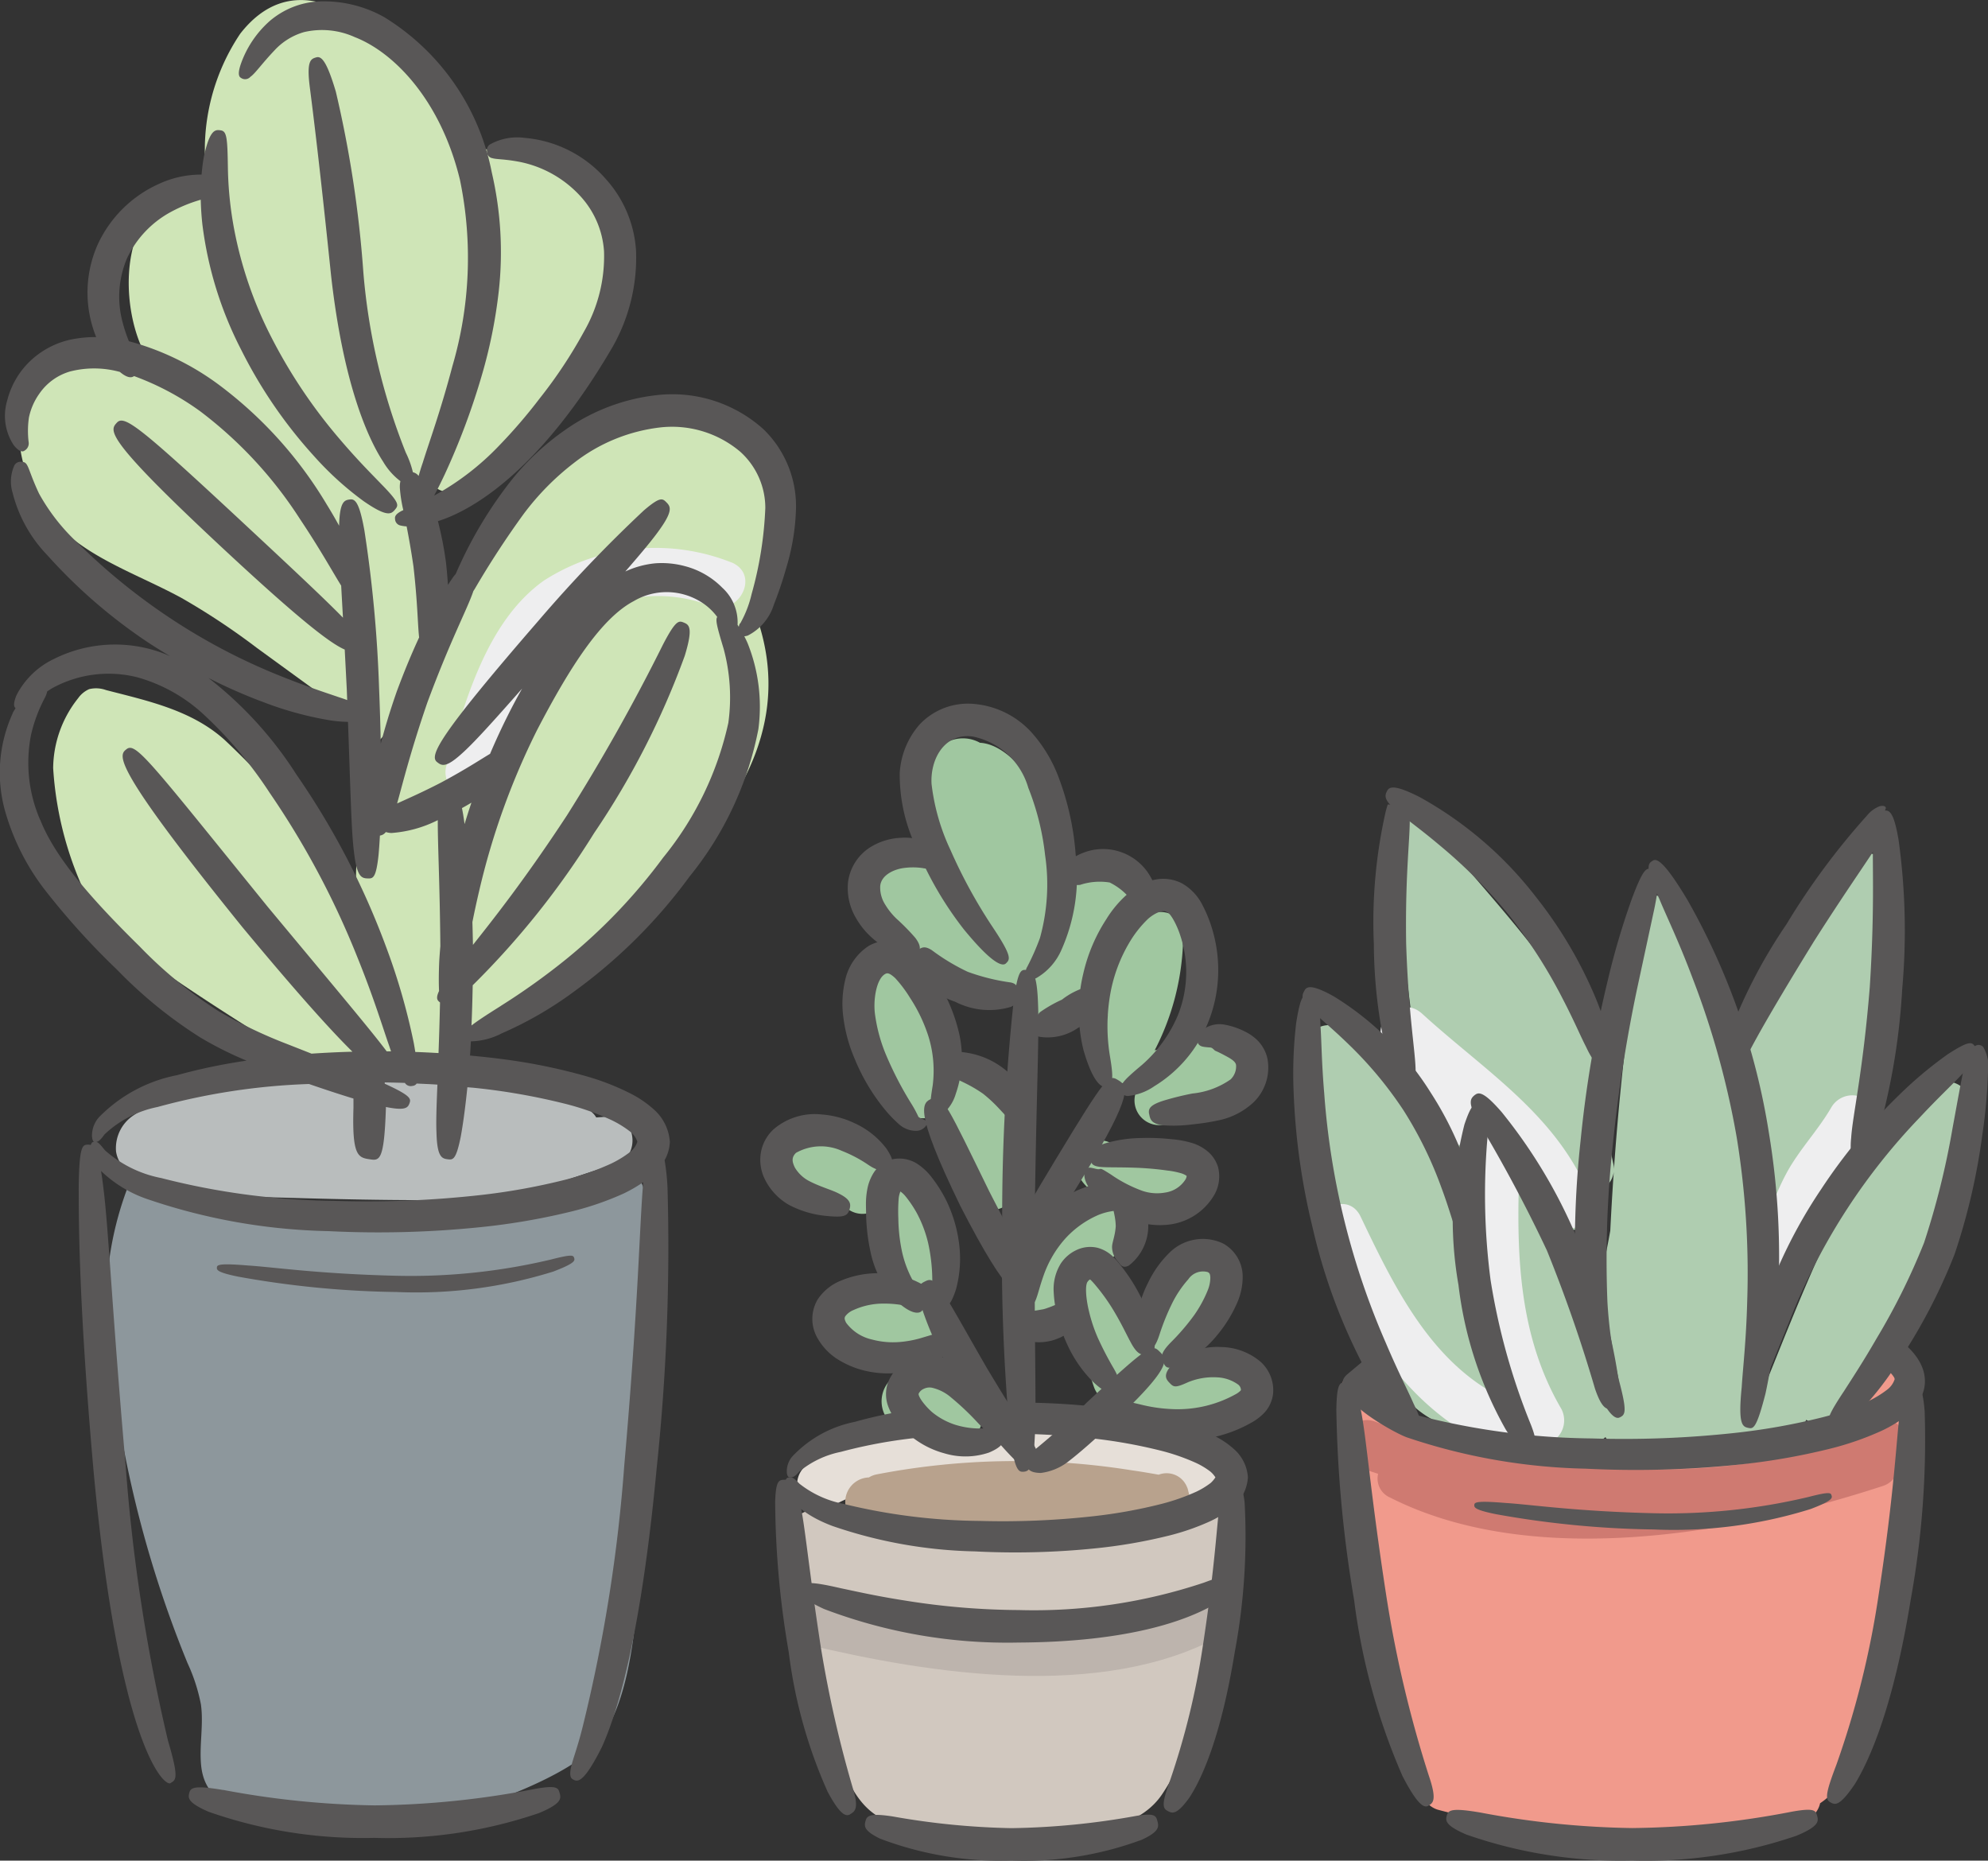 <svg xmlns="http://www.w3.org/2000/svg" xmlns:xlink="http://www.w3.org/1999/xlink" width="83.989" height="78.598" viewBox="0 0 83.989 78.598">
  <rect x="0" y="0" width="83.989" height="78.598" fill="#333333" stroke="none"/>
  <defs>
    <clipPath id="clip-path">
      <rect id="Rectangle_531" data-name="Rectangle 531" width="83.989" height="78.598" fill="none"/>
    </clipPath>
    <clipPath id="clip-path-3">
      <rect id="Rectangle_527" data-name="Rectangle 527" width="4.938" height="7.67" fill="none"/>
    </clipPath>
    <clipPath id="clip-path-4">
      <rect id="Rectangle_528" data-name="Rectangle 528" width="11.69" height="18.813" fill="none"/>
    </clipPath>
    <clipPath id="clip-path-5">
      <rect id="Rectangle_529" data-name="Rectangle 529" width="12.687" height="10.525" fill="none"/>
    </clipPath>
  </defs>
  <g id="Group_1669" data-name="Group 1669" transform="translate(0)">
    <g id="Group_1267" data-name="Group 1267" transform="translate(0)" clip-path="url(#clip-path)">
      <g id="Group_1266" data-name="Group 1266" transform="translate(0 0)">
        <g id="Group_1265" data-name="Group 1265" clip-path="url(#clip-path)">
          <path id="Path_4259" data-name="Path 4259" d="M4.209,43.749c.472-2.4,2.428-4.834,3.573-6.955a.945.945,0,0,1,.573-.494c.005-.08.012-.159.017-.238.093-1.312,2.149-1.322,2.055,0-.381,5.355-.9,10.639-3.281,15.528a1.037,1.037,0,0,1-1.878-.245c-.395-2.283-1.519-5.259-1.059-7.6" transform="translate(69.346 0.959)" fill="#afcdb0"/>
          <path id="Path_4260" data-name="Path 4260" d="M.7,43.394a1.039,1.039,0,0,1,1.754-.726c1.159,1.288,2.262,2.618,3.341,3.967L4.328,34.72a1.036,1.036,0,0,1,1.754-.726c2.7,3.334,6.247,6.725,7.556,10.9a.891.891,0,0,1-.325,1.037c.123.753.261,1.5.425,2.256a.977.977,0,0,1-.69,1.214c.006.21,0,.418.009.628a1.028,1.028,0,0,1-1.853.588c.271.606.549,1.21.8,1.828.262.65.617,1.4.954,2.179.194-1.252.476-2.5.663-3.558.149-3.008.4-6,.779-8.992a1.055,1.055,0,0,1,.1-.305c.079-.658.155-1.315.242-1.973a1.118,1.118,0,0,1,.231-.533c-.142-.374-.271-.75-.42-1.122-.492-1.227,1.494-1.76,1.981-.547a47.6,47.6,0,0,1,3.382,20.6c1.75-4.289,3.471-9.011,6.32-12.665l.016-.034.005,0c.053-.069.1-.144.155-.212a.807.807,0,0,1,.769-.325,1.075,1.075,0,0,1,1.68,1.065,29.819,29.819,0,0,1-5.851,12.809.8.8,0,0,1-1.11.222,1.243,1.243,0,0,1-.079.142l-.28.4a1.164,1.164,0,0,1-1.823,0,.868.868,0,0,1-.6.491c-2.155.382-4.526,1.5-5.7-.3-1.056.893-3.359.158-4.766-.021-3.54-.45-4.139-1.89-5.552-5.156A25.4,25.4,0,0,1,.7,43.394" transform="translate(54.41 0.922)" fill="#afcdb0"/>
          <path id="Path_4261" data-name="Path 4261" d="M3.428,58.825A2.742,2.742,0,0,1,3.2,57.011a1.035,1.035,0,0,1,1.981,0c.061.329.12.658.181.986C6.549,59.274,13.794,59.684,15,59.71a36.784,36.784,0,0,0,10.071-1.292c.058-.427.117-.854.167-1.282.155-1.3,2.211-1.313,2.055,0-.384,3.233-.837,6.457-1.407,9.663-.392,2.2-.406,5.859-2.088,7.557a3.334,3.334,0,0,1-.363.283l-.01.043a.979.979,0,0,1-1.346.642,19.358,19.358,0,0,1-5.018.47,28.831,28.831,0,0,1-9.773-.882.986.986,0,0,1-.7-1.021c-1.154-1.489-1.082-3.653-1.422-5.52Q4.3,63.6,3.428,58.825" transform="translate(53.46 1.536)" fill="#f19a8c"/>
          <path id="Path_4262" data-name="Path 4262" d="M56.543,17.1a2.631,2.631,0,0,1,.7-1.284A2.8,2.8,0,0,1,59.429,15c.471.022,2.426.388,2.6.9a4.259,4.259,0,0,1-.209-.925c-1.127-2.1-1.129-6.37,1.855-7.047a2.147,2.147,0,0,1,.805-.025,8.812,8.812,0,0,1,1.355-6.479c2.04-2.619,4.706-1.207,6.643.922A9.187,9.187,0,0,1,75.6,6.213c2.665.343,5.765,1.466,6.069,4.6.157,1.621-.777,3.184-2.037,4.585a25.807,25.807,0,0,1-4.247,5.12,1.009,1.009,0,0,1-1.242.114,1.95,1.95,0,0,1-1.18.322,50.015,50.015,0,0,1,.786,5.214,10.76,10.76,0,0,1-1.663,4.6c-.2.356-.49.745-.9.753.052-.655-.537-1.162-1.069-1.548L66.53,27.363a29.273,29.273,0,0,0-3.183-2.108c-2.066-1.124-4.53-1.856-5.831-3.816a6.083,6.083,0,0,1-.973-4.34" transform="translate(-55.686 0)" fill="#cfe5b7"/>
          <path id="Path_4263" data-name="Path 4263" d="M71.921,18.631c1.743-1.029,4.37-1.893,6.246-.777a3.237,3.237,0,0,1,.775.639.906.906,0,0,1,1.086.707,9.653,9.653,0,0,1-.374,6.29,1.035,1.035,0,0,1-.146.241c2.691,8.059-7.324,13.632-12.361,17.678a5.887,5.887,0,0,1-1.216.822,5.96,5.96,0,0,1-1.915.4,9.352,9.352,0,0,1-3.427,0,8.289,8.289,0,0,1-1.872-1.241c-1.5-.942-2.941-1.866-4.386-2.869-1.24-.862-2.312-1.394-3.038-2.848a14.565,14.565,0,0,1-1.554-5.7,4.8,4.8,0,0,1,1.056-2.954,1.119,1.119,0,0,1,.466-.382,1.236,1.236,0,0,1,.71.039c1.77.458,3.6.844,5,2.095a35.214,35.214,0,0,1,2.947,3.117l2.629,3.017c-.133-1.95.794-3.791,1.569-5.585,1.067-2.471,1.545-5.246,2.913-7.571a14.52,14.52,0,0,1,4.9-5.12" transform="translate(-47.493 0.474)" fill="#cfe5b7"/>
          <path id="Path_4264" data-name="Path 4264" d="M63.321,49.812q4.235-.022,8.464-.291A9.528,9.528,0,0,0,75.6,48.38c.758-.355,1.942-.41,2.054.709a66.949,66.949,0,0,1-.054,14.606c-.295,2.482-.273,6.851-2.088,8.793-1.06,1.133-4.047,2.305-5.672,2.725a17.833,17.833,0,0,1-6.33.252c-1.764-.2-4.375.045-4.583-2.231-.078-.852.114-1.715-.008-2.56a7.523,7.523,0,0,0-.564-1.736,47.416,47.416,0,0,1-3.426-14.676,13.919,13.919,0,0,1,.949-5.552c.093-.3,2.893.691,3.269.806a14.526,14.526,0,0,0,4.178.3" transform="translate(-50.432 1.317)" fill="#8d979c"/>
          <path id="Path_4265" data-name="Path 4265" d="M72.087,44.671l.584.087c1.272.186,2.279.087,3.28,1.1a1.077,1.077,0,0,1,.1.139l.536-.036c1.176-.08,1.365,1.709.273,2.018-2,.563-3.862,1.448-5.956,1.49-3.155.064-6.31-.031-9.465-.124a17.489,17.489,0,0,1-3.827-.4c-.817-.21-1.718-.673-1.848-1.506a1.666,1.666,0,0,1,.7-1.505,4.461,4.461,0,0,1,1.59-.684,31.859,31.859,0,0,1,9.671-1.087,40.2,40.2,0,0,1,4.365.505" transform="translate(-50.861 1.207)" fill="#b9bdbd"/>
          <path id="Path_4266" data-name="Path 4266" d="M31.51,35.559l.026.009a1.068,1.068,0,0,1,1.064.155c.464.363,1,.714,1.487,1.1-.144-.228-.288-.457-.42-.693-.73-1.3-2.134-4.187-.565-5.426a1.485,1.485,0,0,1,1.674-.158c1.507.083,2.914,2.553,3.106,3.733a4.419,4.419,0,0,1,.007,1.147A9.564,9.564,0,0,1,38,37.221c.223-.414.457-.824.717-1.221.535-.816,1.974-.444,1.944.455a.863.863,0,0,1,.418.577,1.963,1.963,0,0,1,.013.817,1.156,1.156,0,0,1,.515.112c.631-.511,1.817-.3,1.7.7-.005.037-.013.072-.018.109a1,1,0,0,1,.058.381,10.68,10.68,0,0,1-1.19,4.386,12.306,12.306,0,0,1,1.7-.278A.991.991,0,0,1,44.751,43l.876.176c.94.189.909,1.415.246,1.878a5.58,5.58,0,0,1-2.353.94c-.158.144-.318.286-.473.435a1.044,1.044,0,0,1-1.7-1.071c-.007-.007-.016-.011-.024-.018a1.063,1.063,0,0,1-.252-.459,1.03,1.03,0,0,1-1.3-1.231c.121-.528.268-1.049.406-1.572,0-.022-.015-.041-.018-.064-.006-.058-.006-.114-.012-.171a.96.96,0,0,1-.6-1.17l.008-.03c-.069.163-.15.318-.215.483a1.071,1.071,0,0,1-1.2.663,1.014,1.014,0,0,1-1.773-.756,1.37,1.37,0,0,1-.7-.037,2.041,2.041,0,0,1-.629-.363,1.058,1.058,0,0,1-.648.078c-1.759-.386-3-2.292-4.027-3.643-.549-.721.36-1.771,1.16-1.509" transform="translate(6.626 0.831)" fill="#a0c7a0"/>
          <path id="Path_4267" data-name="Path 4267" d="M41.873,39.819A4.6,4.6,0,0,1,42.407,41a1.035,1.035,0,0,1,.116.217q.558,1.848,1.117,3.7a.966.966,0,0,1,.012.1,1.819,1.819,0,0,1,.127-.316,1.036,1.036,0,0,1,1.774,0,9,9,0,0,1,1.039,4.349,1.023,1.023,0,0,1-2.018.193,1.048,1.048,0,0,1-.162-.275,10.33,10.33,0,0,1-.9-3.231,1.078,1.078,0,0,1-1.666.062.987.987,0,0,1-.379-.353,10.069,10.069,0,0,1-1.51-5.109,1.037,1.037,0,0,1,1.915-.519" transform="translate(-3.656 1.076)" fill="#a0c7a0"/>
          <path id="Path_4268" data-name="Path 4268" d="M43.937,46.464a4.531,4.531,0,0,1,3.3,1.9,1.011,1.011,0,0,1,1.725.034,8.666,8.666,0,0,1,.925,4.5.99.99,0,0,1-.462.785,3.675,3.675,0,0,1,.658.569.979.979,0,0,1,.2,1,1.073,1.073,0,0,1-1.538.868,12.354,12.354,0,0,0-2.652-.964,1.036,1.036,0,0,1,0-1.982,3.766,3.766,0,0,1,1.669-.141,4.928,4.928,0,0,1-.929-3.1,1.052,1.052,0,0,1-1.272-.415,2.148,2.148,0,0,0-.228-.254.872.872,0,0,1-1.253.21c-.579-.4-1.367-.888-1.543-1.614-.221-.9.6-1.461,1.4-1.392" transform="translate(-10.009 1.271)" fill="#a0c7a0"/>
          <path id="Path_4269" data-name="Path 4269" d="M41.956,56.565a1.725,1.725,0,0,1,1.569.073,8.951,8.951,0,0,1,1.612.844c1.1.728.069,2.509-1.036,1.774-.084-.055-.173-.1-.257-.152a.931.931,0,0,1-1.392-.008,3.724,3.724,0,0,0-.476-.277,1.519,1.519,0,0,1-.473-.569,1.286,1.286,0,0,1,.452-1.685" transform="translate(-4.11 1.543)" fill="#a0c7a0"/>
          <path id="Path_4270" data-name="Path 4270" d="M30.412,52.963c.052-.071.111-.136.164-.205l0,0,2.508-3.184a.847.847,0,0,1,1.009-.252,1.909,1.909,0,0,1-1.267-1.186c-.446-1.247,1.538-1.785,1.982-.547-.133-.369-.17-.151.063-.173a3.853,3.853,0,0,1,.624.039l1.542.1c1.312.089,1.322,2.144,0,2.055a11.813,11.813,0,0,1-2.942-.292,1.182,1.182,0,0,1,.753.873,1.074,1.074,0,0,1-.27,1.488c-.239.167-.452.372-.677.56a.917.917,0,0,1,.5.631c.211.825.45,1.642.7,2.453a1.018,1.018,0,0,1,.146-.362l1.248-1.922a1.091,1.091,0,0,1,.941-.459,1.015,1.015,0,0,1,1.275-.236,1.034,1.034,0,0,1,.369,1.405,8.773,8.773,0,0,0-1.358,2.673c0,.005-.006.01-.008.016.429-.055.859-.111,1.287-.187,1.293-.231,1.848,1.749.547,1.981a31.4,31.4,0,0,1-3.857.45.869.869,0,0,1-.945-.707,1.017,1.017,0,0,1-1.166-.679c-.166-.482-.317-.969-.47-1.455a.927.927,0,0,1-.515-.64,6.765,6.765,0,0,1-.2-1.438c-.054.069-.122.127-.175.2l-.191.243c-.715.906-2.307-.306-1.614-1.245" transform="translate(12.634 1.283)" fill="#a0c7a0"/>
          <path id="Path_4271" data-name="Path 4271" d="M31.1,62.852a1.044,1.044,0,0,1,1.509-.614,17.292,17.292,0,0,0,1.929.7.989.989,0,0,1,.449-.08A81.214,81.214,0,0,0,47.911,62.4l0-.016c.247-1.3,2.227-.748,1.981.546-.632,3.329-1.147,8.332-3.1,11.2-1.586,2.32-6.138,1.559-8.449,1.506-2.7-.062-4.081-.1-5.069-2.744-1.054-2.815-2.887-7.007-2.176-10.034" transform="translate(2.29 1.686)" fill="#d1c8bf"/>
          <path id="Path_4272" data-name="Path 4272" d="M32.075,60.235a9.245,9.245,0,0,1,3.539-1.455,9.394,9.394,0,0,1,1.85.176A20.421,20.421,0,0,0,41.5,58.5a12.066,12.066,0,0,1,7.464,1.682,1.028,1.028,0,0,1-1.037,1.774,11.31,11.31,0,0,0-3.474-1.307c-1.887-.4-2.694.162-4.438.515-2.39.483-4.525-.534-6.909.848a1.028,1.028,0,0,1-1.037-1.774" transform="translate(2.087 1.598)" fill="#e6dfd8"/>
          <path id="Path_4273" data-name="Path 4273" d="M33.841,60.77h.005a.967.967,0,0,1,.305-.126,30.96,30.96,0,0,1,10.82-.176c.374.052.749.118,1.123.183a.912.912,0,0,1,.3-.061.925.925,0,0,1,.9.591l.011.021a1.08,1.08,0,0,1,.041.15.967.967,0,0,1,.043.266v0a1.152,1.152,0,0,1-.059.356c-.007.024-.021.043-.03.067a1.042,1.042,0,0,1-1.189.68c-.043-.008-.086-.013-.13-.022-3.741,1.043-7.587.333-11.391.156-.1.022-.2.038-.305.061a.977.977,0,0,1-.85-.187,1.033,1.033,0,0,1,.412-1.962" transform="translate(2.858 1.644)" fill="#b8a28d"/>
          <path id="Path_4274" data-name="Path 4274" d="M32.344,65.682c4.607,1.11,11.569,2.271,15.967-.145,1.16-.637,2.2,1.136,1.037,1.774-5,2.748-12.262,1.625-17.55.351-1.284-.309-.741-2.291.547-1.981" transform="translate(2.22 1.789)" fill="#bdb4ad"/>
          <path id="Path_4275" data-name="Path 4275" d="M4.568,58.465c5.512,2.022,15.624,3.262,20.95.043,1.08-.652,2.044.911,1.166,1.655a.99.99,0,0,1-.7,1.017c-6.146,2.012-14.758,3.552-20.809.482a.869.869,0,0,1-.5-1c-.219-.074-.44-.139-.659-.22-1.231-.451-.7-2.438.547-1.981" transform="translate(53.548 1.596)" fill="#cf7a71"/>
          <g id="Group_1258" data-name="Group 1258" transform="translate(74.363 46.257)" style="mix-blend-mode: multiply;isolation: isolate">
            <g id="Group_1257" data-name="Group 1257" transform="translate(0)">
              <g id="Group_1256" data-name="Group 1256" clip-path="url(#clip-path-3)">
                <path id="Path_4276" data-name="Path 4276" d="M5.644,48.384c.542-1.028,1.362-1.856,1.939-2.86a1.028,1.028,0,0,1,1.774,1.038c-.515.9-1.242,1.641-1.76,2.537a9.116,9.116,0,0,0-1.029,2.857c-.256,1.3-2.237.747-1.982-.547a11.066,11.066,0,0,1,1.058-3.025" transform="translate(-4.563 -45.025)" fill="#eeeeef"/>
              </g>
            </g>
          </g>
          <g id="Group_1261" data-name="Group 1261" transform="translate(55.596 42.542)" style="mix-blend-mode: multiply;isolation: isolate">
            <g id="Group_1260" data-name="Group 1260" transform="translate(0)">
              <g id="Group_1259" data-name="Group 1259" clip-path="url(#clip-path-4)">
                <path id="Path_4277" data-name="Path 4277" d="M18.143,50.256c1.39,2.91,2.946,6.136,5.949,7.639-1.434-3.369-1.414-7.041-1.252-10.718a1.026,1.026,0,0,1,.052-.21.956.956,0,0,1-1.511-.239,10.288,10.288,0,0,0-1.993-2.575.9.9,0,0,1-.189-1.139c-.731-.9.614-2.176,1.546-1.325,2.669,2.44,5.775,4.318,7.13,7.837.475,1.235-1.511,1.77-1.982.547a7.775,7.775,0,0,0-1.04-1.845c-.13,3.516-.062,7.018,1.772,10.154a1.042,1.042,0,0,1-1.474,1.369.8.8,0,0,1-1.083.392c-3.954-1.606-5.942-5.171-7.7-8.85-.567-1.188,1.2-2.231,1.774-1.038" transform="translate(-16.258 -41.409)" fill="#eeeeef"/>
              </g>
            </g>
          </g>
          <g id="Group_1264" data-name="Group 1264" transform="translate(18.803 23.136)" style="mix-blend-mode: multiply;isolation: isolate">
            <g id="Group_1263" data-name="Group 1263" transform="translate(0)">
              <g id="Group_1262" data-name="Group 1262" clip-path="url(#clip-path-5)">
                <path id="Path_4278" data-name="Path 4278" d="M51.145,31.776c.778-2.712,1.7-6.137,4.131-7.866a8.719,8.719,0,0,1,7.987-.742c1.188.579.148,2.352-1.038,1.774a6.2,6.2,0,0,0-6.769,1.7,17.677,17.677,0,0,0-2.329,5.677,1.029,1.029,0,0,1-1.982-.547" transform="translate(-51.101 -22.52)" fill="#eeeeef"/>
              </g>
            </g>
          </g>
          <path id="Path_4279" data-name="Path 4279" d="M2.808,56.545l.054-.046.8-.67c.445.006.685.523.758.962.162.987.447,1.239,1.387,1.505a30.5,30.5,0,0,0,7.317.965,43.381,43.381,0,0,0,6.118-.24,27.318,27.318,0,0,0,3.685-.666,11.4,11.4,0,0,0,1.878-.664,4.413,4.413,0,0,0,.8-.488.9.9,0,0,0,.317-.439c.028-.173-.82-.895-.878-.816l.774-1.057c1.384.866,1.955,2.174.651,3.376a5.625,5.625,0,0,1-1.112.678,12.567,12.567,0,0,1-2.158.749,27.888,27.888,0,0,1-3.946.682,42.125,42.125,0,0,1-6.384.163A25.2,25.2,0,0,1,5.3,59.211C4.71,58.988,2.2,57.6,2.645,56.736a.657.657,0,0,1,.162-.191" transform="translate(54.122 1.502)" fill="#595757"/>
          <path id="Path_4280" data-name="Path 4280" d="M2.7,74.57c.2.113.379.231,1.05-.76.611-1,1.615-3.2,2.358-7.774A37.764,37.764,0,0,0,6.7,58.06c-.093-1.178-.312-1.229-.542-1.234s-.358-.013-.487,1.115c-.158,1.123-.229,3.4-.916,7.875A38.075,38.075,0,0,1,2.968,73c-.438,1.151-.481,1.446-.269,1.568" transform="translate(74.613 1.555)" fill="#595757"/>
          <path id="Path_4281" data-name="Path 4281" d="M26.685,74.724c.2-.113.379-.231.02-1.28a49.9,49.9,0,0,1-1.8-7.629c-.676-4.385-.832-6.659-1.068-7.8-.211-1.148-.411-1.185-.646-1.179s-.372.014-.39,1.169a52.579,52.579,0,0,0,.751,8.032,27,27,0,0,0,2.043,7.433c.617,1.19.906,1.368,1.094,1.256" transform="translate(33.657 1.555)" fill="#595757"/>
          <path id="Path_4282" data-name="Path 4282" d="M7.032,74.628c-.063.224-.125.425.814.831a19.747,19.747,0,0,0,7,1.1,19.694,19.694,0,0,0,6.95-1.048c.962-.4.936-.615.875-.838s-.1-.351-1.061-.18a37.06,37.06,0,0,1-6.76.693,37,37,0,0,1-6.4-.654c-1.082-.184-1.351-.137-1.416.092" transform="translate(54.1 2.036)" fill="#595757"/>
          <path id="Path_4283" data-name="Path 4283" d="M6.426,61.873c-.014.115-.027.22.911.41a40.318,40.318,0,0,0,6.674.646,19.381,19.381,0,0,0,6.622-.864c.923-.35.918-.464.884-.573s-.059-.173-.967.062a25.623,25.623,0,0,1-6.531.689c-3.31-.078-5.2-.367-6.268-.433-1.067-.088-1.312-.053-1.325.063" transform="translate(55.863 1.68)" fill="#595757"/>
          <path id="Path_4284" data-name="Path 4284" d="M.077,58.994c.162.149.344.32,1.166-.475A13.467,13.467,0,0,0,2.9,56.42,23.826,23.826,0,0,0,5.325,51.8,26.747,26.747,0,0,0,6.49,46.792a22.562,22.562,0,0,0,.242-2.633,1.66,1.66,0,0,0-.2-1.105.262.262,0,0,0-.365-.026.588.588,0,0,0-.221.181c-.052.057-.09.143-.227.734-.121.538-.263,1.351-.486,2.557a33.5,33.5,0,0,1-1.2,4.821,27.918,27.918,0,0,1-2,4.034C1.453,56.361.989,57.061.664,57.57,0,58.572-.1,58.828.077,58.994" transform="translate(77.255 1.175)" fill="#595757"/>
          <path id="Path_4285" data-name="Path 4285" d="M.651,57.457c.227.049.435.084.827-.924l.953-2.36a26.159,26.159,0,0,1,5.316-8.137c.814-.872,1.409-1.42,1.785-1.826.78-.778.7-.975.563-1.165s-.208-.3-1.155.312a16.939,16.939,0,0,0-2.049,1.713,23.669,23.669,0,0,0-3.311,4A20.87,20.87,0,0,0,.592,55.871c-.255,1.24-.159,1.541.06,1.586" transform="translate(73.355 1.173)" fill="#595757"/>
          <path id="Path_4286" data-name="Path 4286" d="M8.764,35.387c-.2.122-.371.242.277,1.629.291.712.8,1.738,1.4,3.337a35.6,35.6,0,0,1,1.869,6.753,35.683,35.683,0,0,1,.439,6.9c-.045,1.7-.185,2.843-.232,3.624-.158,1.552.028,1.664.256,1.716s.355.087.749-1.447a25,25,0,0,0,.509-3.72,32,32,0,0,0-.367-7.3,29,29,0,0,0-3.449-9.846C9.3,35.51,8.949,35.27,8.764,35.387" transform="translate(61.067 0.967)" fill="#595757"/>
          <path id="Path_4287" data-name="Path 4287" d="M15.459,58.9c.228-.114.333-.2-.031-1.567a18.933,18.933,0,0,1-.488-3.323,44.951,44.951,0,0,1,.232-6.669,62.558,62.558,0,0,1,1.02-6.54c.343-1.59.574-2.665.731-3.393.3-1.462.135-1.581-.09-1.657s-.354-.122-.873,1.274a32.094,32.094,0,0,0-1,3.391,49.03,49.03,0,0,0-1.153,6.789,40.9,40.9,0,0,0-.2,6.281,13.969,13.969,0,0,0,.664,3.64c.6,1.641,1.012,1.872,1.185,1.773" transform="translate(52.97 0.977)" fill="#595757"/>
          <path id="Path_4288" data-name="Path 4288" d="M15.325,45.014c-.181.146-.34.284.092,1.08a61.579,61.579,0,0,1,2.94,5.5,61.6,61.6,0,0,1,2.032,5.841c.3.874.509.885.739.851s.362-.048.289-.981a22.031,22.031,0,0,0-1.8-6.26,21.881,21.881,0,0,0-3.168-5.293c-.688-.793-.946-.878-1.122-.735" transform="translate(46.997 1.23)" fill="#595757"/>
          <path id="Path_4289" data-name="Path 4289" d="M21.857,60.054c.2-.127.36-.251.028-1.1a27.717,27.717,0,0,1-1.707-6.115,27.831,27.831,0,0,1-.107-6.3c.073-.93-.1-1.034-.331-1.1s-.353-.113-.669.825a16.23,16.23,0,0,0-.251,6.771,16.31,16.31,0,0,0,1.992,6.1c.59.937.864,1.048,1.045.925" transform="translate(42.797 1.242)" fill="#595757"/>
          <path id="Path_4290" data-name="Path 4290" d="M20.945,40.73c-.115.2-.209.391.406.937.294.294.767.672,1.415,1.3A16.482,16.482,0,0,1,25.129,45.8a16.557,16.557,0,0,1,1.6,3.268c.313.841.468,1.431.616,1.826.255.8.465.821.7.8s.365-.028.334-.91a10.112,10.112,0,0,0-.4-2.047,14.355,14.355,0,0,0-1.7-3.683,12.6,12.6,0,0,0-4.1-4.075c-.866-.481-1.128-.448-1.236-.253" transform="translate(34.171 1.11)" fill="#595757"/>
          <path id="Path_4291" data-name="Path 4291" d="M28.532,59.512c.192-.133.356-.259-.166-1.337-.239-.552-.654-1.341-1.175-2.571a32.083,32.083,0,0,1-2.6-10.535c-.112-1.324-.113-2.221-.157-2.832-.04-1.221-.235-1.3-.468-1.328s-.364-.051-.56,1.186a18.331,18.331,0,0,0-.106,2.957,28.49,28.49,0,0,0,.8,5.686,24.339,24.339,0,0,0,3.151,7.583c.791,1.16,1.1,1.319,1.281,1.192" transform="translate(31.355 1.119)" fill="#595757"/>
          <path id="Path_4292" data-name="Path 4292" d="M4.879,33.33c-.231.029-.438.06-.484,1-.081.937.081,2.785-.156,6.462-.291,3.605-.726,5.408-.786,6.363a3.371,3.371,0,0,0,.007.785.463.463,0,0,0,.107.318c.068.088.123.186.318.112a.741.741,0,0,0,.327-.34,3.617,3.617,0,0,0,.23-.568A27.971,27.971,0,0,0,5.608,40.89a27.944,27.944,0,0,0-.151-6.315c-.179-1.06-.351-1.274-.577-1.245" transform="translate(74.755 0.912)" fill="#595757"/>
          <path id="Path_4293" data-name="Path 4293" d="M4.284,44.239c.248.025.4.008.723-.659.32-.635,1.1-2.02,2.767-4.725,1.67-2.623,2.627-3.892,3.008-4.626A2.059,2.059,0,0,0,10.895,34a.323.323,0,0,1,.041-.11c.043-.063.075-.041.075-.041s-.031,0-.055-.017a1.115,1.115,0,0,1-.114-.188.411.411,0,0,1-.033-.408c0-.057-.055-.132-.259-.086a1.3,1.3,0,0,0-.543.4,30.21,30.21,0,0,0-3.393,4.581,22.015,22.015,0,0,0-2.5,4.859c-.234.987-.037,1.249.174,1.255" transform="translate(68.865 0.906)" fill="#595757"/>
          <path id="Path_4294" data-name="Path 4294" d="M15.537,32.511c-.107.207-.194.4.541.971.354.307.918.7,1.705,1.367a21.21,21.21,0,0,1,2.958,3,21.315,21.315,0,0,1,2.23,3.5c.472.908.737,1.55.958,1.973.4.86.614.853.84.8s.356-.084.164-1.05a12.663,12.663,0,0,0-.766-2.2,18.1,18.1,0,0,0-2.353-3.874,15.922,15.922,0,0,0-4.907-4.213c-.987-.5-1.271-.467-1.372-.268" transform="translate(43.072 0.886)" fill="#595757"/>
          <path id="Path_4295" data-name="Path 4295" d="M24.914,45.259c.227-.055.428-.111.4-.9,0-.794-.3-2.321-.4-5.4-.047-3.03.186-4.568.148-5.375a2.58,2.58,0,0,0-.066-.593.415.415,0,0,0-.336-.3.267.267,0,0,0-.268.122.209.209,0,0,0-.026.134.221.221,0,0,0,.087.149c.058.047.123.01.116-.02a.2.2,0,0,0-.037-.093s0,0,.017.031c.009.015.005.035.009.026s.073-.027.1-.021-.07-.026-.067-.048a.046.046,0,0,1,0,.025c-.04.095-.006.015-.014.038a.161.161,0,0,1-.067.035.723.723,0,0,1-.232.028l-.136-.008c0,.005-.005-.007-.011.015-.023.075-.047.16-.075.258a21.1,21.1,0,0,0-.506,5.626,21.139,21.139,0,0,0,.7,5.3c.265.871.452,1.028.672.973" transform="translate(34.493 0.894)" fill="#595757"/>
          <path id="Path_4296" data-name="Path 4296" d="M43.223,60.623a.963.963,0,0,1,.225-.676,4.94,4.94,0,0,1,2.642-1.468,18.943,18.943,0,0,1,2.516-.525.7.7,0,0,0,.192.538,2.153,2.153,0,0,0,.689.565c.029.012.055.014.083.024a20.864,20.864,0,0,0-4.067.665,3.985,3.985,0,0,0-1.769.846c-.166.2-.268.241-.387.231-.058,0-.106-.045-.124-.2" transform="translate(-9.981 1.585)" fill="#595757"/>
          <path id="Path_4297" data-name="Path 4297" d="M30.628,60.83c.126-.01.212.063.41.269a4.338,4.338,0,0,0,1.872.853,24.98,24.98,0,0,0,5.75.718,34.614,34.614,0,0,0,4.807-.2,21.077,21.077,0,0,0,2.886-.524,8.857,8.857,0,0,0,1.458-.514,3.382,3.382,0,0,0,.6-.366,1.217,1.217,0,0,0,.2-.236,1.068,1.068,0,0,0-.211-.243,3.242,3.242,0,0,0-.615-.37,8.855,8.855,0,0,0-1.489-.517,21.525,21.525,0,0,0-2.933-.521,34.145,34.145,0,0,0-4.515-.188.636.636,0,0,0,.107-.855c-.1-.151-.211-.287-.321-.427.286-.013.577-.025.883-.031a31.467,31.467,0,0,1,4.717.246,19.137,19.137,0,0,1,2.824.57,8.418,8.418,0,0,1,1.535.595,3.713,3.713,0,0,1,.8.546,1.724,1.724,0,0,1,.59,1.2,1.778,1.778,0,0,1-.7,1.3,4.516,4.516,0,0,1-.908.555,10.02,10.02,0,0,1-1.728.6,22.033,22.033,0,0,1-3.137.541,33.167,33.167,0,0,1-5.059.126,19.7,19.7,0,0,1-6.013-1.071c-1.236-.462-1.851-1.092-1.973-1.573-.078-.484.067-.479.167-.477" transform="translate(2.738 1.578)" fill="#595757"/>
          <path id="Path_4298" data-name="Path 4298" d="M30.661,74.821c.2.113.379.231.941-.545.515-.786,1.331-2.532,1.919-6.151a26.476,26.476,0,0,0,.417-6.312c-.106-.933-.324-.974-.554-.979s-.359-.013-.477.874c-.14.883-.2,2.68-.741,6.2a31.966,31.966,0,0,1-1.381,5.645c-.326.9-.334,1.149-.125,1.27" transform="translate(18.645 1.664)" fill="#595757"/>
          <path id="Path_4299" data-name="Path 4299" d="M49.715,74.974c.2-.113.379-.231.127-1.065a48.721,48.721,0,0,1-1.364-6c-.531-3.449-.674-5.241-.893-6.139-.2-.9-.4-.93-.635-.925s-.371.014-.4.929a38.4,38.4,0,0,0,.574,6.355,20.6,20.6,0,0,0,1.641,5.891c.506.943.759,1.072.95.959" transform="translate(-13.801 1.664)" fill="#595757"/>
          <path id="Path_4300" data-name="Path 4300" d="M34.162,74.853c-.062.224-.124.424.611.778a14.408,14.408,0,0,0,5.546.925,14.362,14.362,0,0,0,5.507-.881c.755-.348.721-.56.661-.783s-.1-.351-.857-.232a31.828,31.828,0,0,1-5.305.525A31.748,31.748,0,0,1,35.3,74.69c-.853-.128-1.072-.065-1.137.163" transform="translate(2.413 2.041)" fill="#595757"/>
          <path id="Path_4301" data-name="Path 4301" d="M31.052,65.273c-.074.22-.151.417.944.922a21.774,21.774,0,0,0,8.217,1.418c4.715-.024,7.081-.952,8.164-1.549,1.082-.645.974-.9.863-1.08-.127-.212-.177-.281-1.2.1a22.672,22.672,0,0,1-7.816,1.156,31.16,31.16,0,0,1-4.8-.4c-1.222-.19-2.093-.391-2.725-.523-1.255-.29-1.569-.269-1.647-.044" transform="translate(2.818 1.773)" fill="#595757"/>
          <path id="Path_4302" data-name="Path 4302" d="M60.156,73.6a37,37,0,0,0,6.4.654,36.961,36.961,0,0,0,6.76-.693c.961-.172,1-.044,1.061.18s.086.437-.875.838a19.7,19.7,0,0,1-6.951,1.048,19.745,19.745,0,0,1-7-1.1c-.939-.406-.876-.607-.814-.831s.334-.275,1.416-.092" transform="translate(-50.731 2.01)" fill="#595757"/>
          <path id="Path_4303" data-name="Path 4303" d="M65.719,53.166a40.3,40.3,0,0,1-6.674-.646c-.939-.19-.926-.294-.911-.41s.257-.151,1.324-.063c1.067.067,2.959.354,6.269.433a25.612,25.612,0,0,0,6.53-.689c.908-.234.932-.172.968-.062s.039.223-.885.574a19.406,19.406,0,0,1-6.621.863" transform="translate(-48.968 1.412)" fill="#595757"/>
          <path id="Path_4304" data-name="Path 4304" d="M49.564,30.121c.042-.082.082-.136.123-.208-.081-.062-.1-.208.042-.553a3.428,3.428,0,0,1,1.561-1.516,5.77,5.77,0,0,1,4.606-.258c.106.036.211.088.315.13-.305-.186-.6-.363-.926-.578a22.358,22.358,0,0,1-4.257-3.686,5.871,5.871,0,0,1-1.469-2.644,1.647,1.647,0,0,1,.078-1.152.3.3,0,0,1,.327-.145c.278.007.226.3.715,1.339A8.346,8.346,0,0,0,52.3,22.923,26.065,26.065,0,0,0,56.053,26a25.66,25.66,0,0,0,4.709,2.508c1.205.488,2.033.754,2.582.942.135.044.251.084.353.122-.006-.154-.011-.292-.017-.451-.031-.612-.06-1.162-.087-1.683-.615-.263-1.923-1.275-5.083-4.215-5.112-4.757-4.856-5.032-4.54-5.372s1,.2,5.474,4.367c2.154,2.005,3.386,3.167,4.075,3.874-.029-.5-.054-.952-.076-1.354-.378-.609-.886-1.535-1.743-2.817a17.667,17.667,0,0,0-4.207-4.544,11.4,11.4,0,0,0-2.8-1.491c-.114.084-.295.08-.6-.176a4.1,4.1,0,0,0-2.107-.018,2.382,2.382,0,0,0-1.287.926,2.683,2.683,0,0,0-.447,1.013,3.9,3.9,0,0,0-.01,1.067.352.352,0,0,1-.172.334c-.085.067-.233.057-.46-.227a2.247,2.247,0,0,1-.277-1.886,3.484,3.484,0,0,1,.823-1.519,3.583,3.583,0,0,1,2.106-1.1,4.909,4.909,0,0,1,.829-.061,5.5,5.5,0,0,1-.2-.606,5,5,0,0,1,.266-3.305,5.182,5.182,0,0,1,2.569-2.553,4.21,4.21,0,0,1,1.819-.4c.026-.295.059-.56.1-.768.256-1.186.5-1.132.719-1.1.249.041.274.336.293,1.579a15.3,15.3,0,0,0,.277,2.66,16.875,16.875,0,0,0,1.517,4.417,22,22,0,0,0,2.873,4.319c.82.967,1.424,1.56,1.815,1.968.793.808.729.894.576,1.079s-.322.334-1.321-.358a13.347,13.347,0,0,1-2.1-1.907,19.882,19.882,0,0,1-3.075-4.489,15.757,15.757,0,0,1-1.64-5.3c-.042-.383-.061-.723-.069-1.039a6.384,6.384,0,0,0-1.275.523A4.317,4.317,0,0,0,54.4,10.9a4.146,4.146,0,0,0-.2,2.678,6.309,6.309,0,0,0,.275.835,11.284,11.284,0,0,1,3.816,1.851,17.472,17.472,0,0,1,4.541,5.044c.2.323.369.618.525.9,0-.014,0-.034,0-.048.03-1.007.238-1.036.468-1.064s.4.2.6,1.316a55.591,55.591,0,0,1,.619,6.648c.036.884.058,1.655.071,2.356.165-.635.38-1.358.674-2.2.34-.918.655-1.661.947-2.29-.062-.552-.063-1.462-.239-3-.1-.684-.2-1.238-.289-1.691a1.411,1.411,0,0,1-.249-.035.289.289,0,0,1-.24-.284c-.021-.114.053-.224.313-.352l.036-.016a5.813,5.813,0,0,1-.143-.9,1.045,1.045,0,0,1,.021-.323,2.808,2.808,0,0,1-.728-.82c-.658-1.007-1.684-3.3-2.2-7.852-.477-4.619-.754-6.827-.9-7.967s.05-1.2.273-1.264.446.171.826,1.448a48.11,48.11,0,0,1,1.162,7.62,26.316,26.316,0,0,0,1.794,7.628,3.892,3.892,0,0,1,.3.83.413.413,0,0,1,.242.157c.048-.166.1-.349.174-.558.272-.88.748-2.16,1.253-4.08a16.255,16.255,0,0,0,.32-7.867c-.809-3.356-2.779-5.385-4.442-6.032a3.355,3.355,0,0,0-2.143-.214,2.712,2.712,0,0,0-1.229.749c-.571.6-.835,1-1.038,1.139a.3.3,0,0,1-.4.047c-.1-.054-.133-.2-.015-.561A4.35,4.35,0,0,1,60.423.888,3.46,3.46,0,0,1,62.46.061a5.224,5.224,0,0,1,2.8.661,9.915,9.915,0,0,1,4.547,6.566,14.9,14.9,0,0,1,.295,5,20.976,20.976,0,0,1-.741,3.646,29.893,29.893,0,0,1-1.545,4.109c-.182.385-.326.67-.446.891l.053-.028A11.243,11.243,0,0,0,70.1,18.84a22.2,22.2,0,0,0,1.736-2.019,19.746,19.746,0,0,0,1.864-2.812,6.388,6.388,0,0,0,.848-3.392,3.808,3.808,0,0,0-.95-2.277,4.737,4.737,0,0,0-2.624-1.505c-.637-.121-.969-.1-1.142-.154a.259.259,0,0,1-.221-.25.29.29,0,0,1,.158-.353,2.372,2.372,0,0,1,1.442-.253,5.123,5.123,0,0,1,3.418,1.742,4.981,4.981,0,0,1,1.271,3.014,7.629,7.629,0,0,1-.982,4.059c-2.981,5.117-5.825,6.885-7.387,7.374a15.2,15.2,0,0,1,.339,1.738c.04.35.065.662.083.955.083-.127.161-.242.226-.337.035-.046.065-.081.1-.12.054-.124.106-.242.171-.383a17.754,17.754,0,0,1,2.112-3.488,10.725,10.725,0,0,1,2.327-2.206,8.3,8.3,0,0,1,3.874-1.481,5.752,5.752,0,0,1,4.526,1.444,4.523,4.523,0,0,1,1.367,3.418,9.471,9.471,0,0,1-.414,2.449,15.9,15.9,0,0,1-.517,1.532,2.2,2.2,0,0,1-1.1,1.31.57.57,0,0,1-.15.032c.045.091.089.176.136.285a7.2,7.2,0,0,1,.458,3.638,14.128,14.128,0,0,1-2.908,6.227,22.129,22.129,0,0,1-4.873,4.853,15.565,15.565,0,0,1-3.053,1.767,2.979,2.979,0,0,1-1.312.342c-.011.205-.023.408-.036.6.431.04.865.083,1.317.144a24.006,24.006,0,0,1,3.551.717,10.462,10.462,0,0,1,1.911.741,4.535,4.535,0,0,1,.974.663,2.006,2.006,0,0,1,.689,1.382,1.7,1.7,0,0,1-.222.772,9.483,9.483,0,0,1,.123,1.159,88.908,88.908,0,0,1-.458,11.855c-.639,6.818-1.593,10.2-2.326,11.8-.8,1.588-1.04,1.441-1.224,1.336-.1-.058-.136-.2-.063-.528s.277-.831.5-1.74a66.189,66.189,0,0,0,1.745-11c.593-6.755.645-10.161.793-11.853,0-.036.005-.062.007-.1a5.983,5.983,0,0,1-.816.474,12.515,12.515,0,0,1-2.158.75,28.014,28.014,0,0,1-3.945.681,42.143,42.143,0,0,1-6.385.163,25.172,25.172,0,0,1-7.574-1.328,5.273,5.273,0,0,1-2.028-1.213c.031.192.063.406.093.671.225,1.723.363,5.124.945,11.752a74,74,0,0,0,1.788,11.634c.465,1.567.346,1.667.126,1.788-.2.255-2.184-1.336-3.279-13.293-.6-6.819-.618-10.237-.616-11.945.027-1.711.167-1.716.4-1.719a.4.4,0,0,1,.111.014c.031-.123.1-.138.163-.136.129-.011.2.072.436.362a5.006,5.006,0,0,0,2.376,1.171,30.572,30.572,0,0,0,7.318.964,43.387,43.387,0,0,0,6.118-.24,26.986,26.986,0,0,0,3.684-.666,11.364,11.364,0,0,0,1.878-.664,4.387,4.387,0,0,0,.8-.488.9.9,0,0,0,.317-.439.9.9,0,0,0-.332-.45,4.291,4.291,0,0,0-.821-.493,11.224,11.224,0,0,0-1.916-.666,27.148,27.148,0,0,0-3.745-.661c-.126-.014-.242-.021-.367-.033-.1.975-.2,1.655-.284,2.107-.2.984-.332.965-.562.934s-.434-.1-.459-1.112c-.022-.455,0-1.118.039-2.04-.3-.021-.587-.031-.877-.045a.233.233,0,0,1-.181.1.29.29,0,0,1-.316-.127c-.292-.01-.572-.016-.851-.021l0,.055c1.147.523,1.114.647,1.039.843-.065.168-.171.307-.99.14V46.8c-.074,2.257-.269,2.236-.693,2.169-.49-.071-.741-.165-.678-2.174,0-.147,0-.263,0-.39-.505-.154-1.122-.354-1.879-.615a27.676,27.676,0,0,0-6.4.972,4.556,4.556,0,0,0-2.244,1.163c-.19.274-.286.323-.407.312-.058,0-.1-.057-.117-.237a1.177,1.177,0,0,1,.29-.8,6.289,6.289,0,0,1,3.3-1.782,23.861,23.861,0,0,1,2.94-.614,15.237,15.237,0,0,1-1.948-.976,19.006,19.006,0,0,1-3.521-2.864,31.239,31.239,0,0,1-3.061-3.386,9.841,9.841,0,0,1-1.628-3.171,6.023,6.023,0,0,1,.283-4.285m30.731-3.786a4.631,4.631,0,0,0,.482-1.242,15.672,15.672,0,0,0,.579-3.635A3.194,3.194,0,0,0,80.3,19.079a4.46,4.46,0,0,0-3.421-1.019,7.284,7.284,0,0,0-3.59,1.485,11.076,11.076,0,0,0-2.137,2.166,37.7,37.7,0,0,0-2.07,3.173c-.021.033-.036.054-.055.086-.246.739-.953,2.035-1.944,4.708-.716,2.081-1.041,3.423-1.277,4.262.418-.193,1.015-.448,1.858-.884,1.078-.579,1.684-.987,2.069-1.213.223-.522.468-1.06.75-1.621.2-.4.4-.775.605-1.136-1.29,1.465-2.061,2.316-2.561,2.758-.685.62-.851.49-1.034.346-.338-.263.07-1.111,4.29-5.976a58.879,58.879,0,0,1,4.444-4.65c.7-.6.792-.51.956-.346s.29.337-.252,1.105c-.281.407-.757.982-1.484,1.817a3.9,3.9,0,0,1,1.273-.346,3.769,3.769,0,0,1,1.239.119,3.432,3.432,0,0,1,1.581.909,1.982,1.982,0,0,1,.65,1.57c.016.025.035.059.052.085a.483.483,0,0,1,.045-.142M68.66,34.8c.087-.29.182-.587.286-.894-.123.074-.256.151-.4.229.018.093.037.188.055.3s.036.237.054.367m1.533,7.688A28.563,28.563,0,0,0,72.97,40.5a23.53,23.53,0,0,0,4.079-4.278A13.619,13.619,0,0,0,79.8,30.533,7.891,7.891,0,0,0,79.6,27.4c-.287-.95-.35-1.215-.27-1.339a2.472,2.472,0,0,0-.548-.542,2.737,2.737,0,0,0-2.982-.125c-1.355.715-2.674,2.739-4.082,5.447a30.635,30.635,0,0,0-2.443,6.784c-.115.489-.208.922-.288,1.325.009.307.017.625.023.964.886-1.118,2.212-2.791,3.968-5.466a81.4,81.4,0,0,0,4.067-7.233c.549-1.055.672-1,.885-.912s.391.215.028,1.4a34,34,0,0,1-3.829,7.488A35.015,35.015,0,0,1,69,41.619c-.012.613-.029,1.179-.051,1.7.237-.187.626-.442,1.243-.829m-2.574-.144-.053-.046c-.088-.082-.1-.2.013-.438-.014-.317-.015-.72.008-1.256.011-.193.028-.412.047-.637-.024-2.714-.115-4.347-.108-5.325a5.162,5.162,0,0,1-1.957.543.889.889,0,0,1-.239-.04.375.375,0,0,1-.249.149c-.018.325-.038.6-.058.82-.107,1-.239,1-.472.99s-.441-.055-.561-1.074c-.118-.893-.147-2.529-.258-5.539a5.5,5.5,0,0,1-.727-.06,14.339,14.339,0,0,1-2.791-.753,21.88,21.88,0,0,1-2.376-1.041,16.139,16.139,0,0,1,3.713,4.075A32.726,32.726,0,0,1,65.341,40a26.923,26.923,0,0,1,1.169,4.057c.027.144.044.259.065.38.32.01.647.028.981.046.023-.624.045-1.332.063-2.146m-16.887-7.7c.621,1.57,2.1,3.279,4.2,5.345a18.353,18.353,0,0,0,3.322,2.726,19.761,19.761,0,0,0,2.922,1.4l1.015.4c.547-.037,1.122-.066,1.728-.082-.921-.907-2.35-2.494-4.643-5.254-5.633-6.967-5.236-7.27-4.893-7.532.389-.3,1.039.6,5.954,6.662,2.96,3.558,4.387,5.251,5.029,6.109.063,0,.12,0,.184,0-.024-.071-.045-.128-.07-.207-.292-.831-.663-2.076-1.386-3.852a35.5,35.5,0,0,0-3.675-6.867,17.569,17.569,0,0,0-2.857-3.37,6.811,6.811,0,0,0-2.735-1.506,4.949,4.949,0,0,0-3.585.457c-.084.048-.146.092-.218.139a1.058,1.058,0,0,1-.1.27,6.34,6.34,0,0,0-.581,1.553,6.073,6.073,0,0,0,.384,3.609" transform="translate(-49.029 0.001)" fill="#595757"/>
          <path id="Path_4305" data-name="Path 4305" d="M33.879,60.18c-.02.2-.081.515.572.526a2.37,2.37,0,0,0,1.21-.519c.424-.328.955-.793,1.651-1.436,2.726-2.529,2.5-2.839,2.171-3.162s-.381-.37-3.089,2.143a27,27,0,0,1-2.14,1.947c-.267.185-.339.256-.375.5" transform="translate(9.518 1.516)" fill="#595757"/>
          <path id="Path_4306" data-name="Path 4306" d="M39.9,61.082c.232-.016.442-.032.506-1.359.086-1.328-.017-3.965,0-9.237.065-5.173.2-7.808.143-9.161-.043-1.353-.247-1.422-.479-1.441s-.364-.033-.548,1.287a84.791,84.791,0,0,0-.488,9.3,84.127,84.127,0,0,0,.307,8.816c.163,1.489.325,1.808.554,1.792" transform="translate(3.306 1.091)" fill="#595757"/>
          <path id="Path_4307" data-name="Path 4307" d="M39.394,52.674c-.209.1-.4.192-.288.765a13.681,13.681,0,0,0,1.673,3.587,13.61,13.61,0,0,0,2.328,3.161c.455.382.638.275.827.141s.3-.213.039-.707-.88-1.4-2.014-3.295c-1.926-3.347-2.118-3.869-2.565-3.652" transform="translate(-0.279 1.44)" fill="#595757"/>
          <path id="Path_4308" data-name="Path 4308" d="M35.665,51.664c.4.24.72.436,2.911-3.188,2.149-3.556,1.868-3.819,1.47-4.059s-.454-.274-2.644,3.349c-1.918,3.173-2.134,3.657-1.736,3.9" transform="translate(7.198 1.213)" fill="#595757"/>
          <path id="Path_4309" data-name="Path 4309" d="M39.538,45.168c-.4.174-.84.363,1.2,4.555,2.089,4.069,2.545,3.909,2.925,3.691.427-.242.4-.229-1.7-4.3-1.763-3.605-1.978-4.135-2.424-3.942" transform="translate(-0.158 1.235)" fill="#595757"/>
          <path id="Path_4310" data-name="Path 4310" d="M32.833,44.9c.236-.109.324-.2.129-1.331a7.837,7.837,0,0,1,.043-2.673,6.473,6.473,0,0,1,.776-2.048,4.679,4.679,0,0,1,.794-1.014c.323-.289.682-.4.8-.294.171.054.437.575.572,1a4.9,4.9,0,0,1-.1,3.347A5.729,5.729,0,0,1,34.321,44c-.887.741-.941.866-.838,1.11.041.109.071.2.252.2a2.357,2.357,0,0,0,1.114-.415,5.563,5.563,0,0,0,2.144-2.4,5.892,5.892,0,0,0,.551-2.666,5.989,5.989,0,0,0-.285-1.676,5.493,5.493,0,0,0-.367-.886,2.176,2.176,0,0,0-.87-.936,1.733,1.733,0,0,0-1.255-.134,2.57,2.57,0,0,0-.9.453,4.613,4.613,0,0,0-1.049,1.193,7.091,7.091,0,0,0-.972,2.293,6.859,6.859,0,0,0,.005,3.222c.416,1.456.814,1.638.982,1.544" transform="translate(13.921 0.988)" fill="#595757"/>
          <path id="Path_4311" data-name="Path 4311" d="M41.977,39.906c.183-.171.276-.289-.59-1.58a21.515,21.515,0,0,1-1.75-3.208,8.957,8.957,0,0,1-.8-2.786c-.064-1,.5-2.155,1.718-2.014a3.075,3.075,0,0,1,2.369,2.172,10.91,10.91,0,0,1,.709,2.842,8.45,8.45,0,0,1-.217,3.5,10.073,10.073,0,0,1-.541,1.224.337.337,0,0,0,.028.4c.07.092.121.17.345.078a2.542,2.542,0,0,0,1.073-1.194,7.608,7.608,0,0,0,.605-4.018,11.581,11.581,0,0,0-.72-3.271,5.986,5.986,0,0,0-1.136-1.892,3.708,3.708,0,0,0-2.4-1.21,2.8,2.8,0,0,0-2.359.887,3.416,3.416,0,0,0-.819,2.021,7.125,7.125,0,0,0,.7,3.156,14.646,14.646,0,0,0,2.013,3.46c1.182,1.44,1.625,1.579,1.774,1.432" transform="translate(0.52 0.791)" fill="#595757"/>
          <path id="Path_4312" data-name="Path 4312" d="M45.7,46.276c-.088-.074-.225-.077-.293-.159a5.041,5.041,0,0,0-.3-.554,14.692,14.692,0,0,1-1.042-2,6.727,6.727,0,0,1-.486-1.733c-.095-.615.045-1.529.418-1.741.093-.051.172-.062.425.166a5.438,5.438,0,0,1,.636.846,6.654,6.654,0,0,1,.769,1.609,4.9,4.9,0,0,1,.183,2.089c-.149.9-.113,1.037.11,1.172.1.064.172.117.308.034a1.747,1.747,0,0,0,.557-.856,4.607,4.607,0,0,0,.106-2.7,7.125,7.125,0,0,0-.859-2.019,6.608,6.608,0,0,0-.828-1.127,2.087,2.087,0,0,0-.852-.546,1.56,1.56,0,0,0-1.257.151,2.316,2.316,0,0,0-.985,1.448,4.339,4.339,0,0,0-.1,1.321,6.47,6.47,0,0,0,.508,2,8.333,8.333,0,0,0,1.347,2.225,5.227,5.227,0,0,0,.546.551,1.06,1.06,0,0,0,.667.257.506.506,0,0,0,.475-.254c.039-.106,0-.157-.046-.187" transform="translate(-6.606 1.058)" fill="#595757"/>
          <path id="Path_4313" data-name="Path 4313" d="M32.006,48.071c-.111-.02-.226-.07-.332.059s-.077.516.214.84a4.349,4.349,0,0,0,1.452,1.153,3.238,3.238,0,0,0,1.687.342,2.568,2.568,0,0,0,2.087-1.28,1.574,1.574,0,0,0,.152-1.168,1.392,1.392,0,0,0-.489-.7,1.886,1.886,0,0,0-.564-.3,4.012,4.012,0,0,0-.88-.171,9.236,9.236,0,0,0-1.3-.053,5.648,5.648,0,0,0-1.55.23c-.643.221-.627.437-.6.652s.055.34.655.352c.3.009.746,0,1.412.028.333.018.72.047,1.168.111a3.363,3.363,0,0,1,.623.126c.192.07.219.128.2.107a.371.371,0,0,1-.049.143,1.216,1.216,0,0,1-.86.555,1.923,1.923,0,0,1-.963-.073,5.723,5.723,0,0,1-1.33-.691c-.352-.221-.4-.25-.467-.229s-.157-.006-.273-.035" transform="translate(14.193 1.28)" fill="#595757"/>
          <path id="Path_4314" data-name="Path 4314" d="M31.015,55.66c.241,0,.419-.028.625-.651a9.771,9.771,0,0,1,.564-1.39,4.568,4.568,0,0,1,.663-.973.749.749,0,0,1,.829-.3c.063.041.09.067.1.218a1.436,1.436,0,0,1-.109.547,5.27,5.27,0,0,1-.568,1.044,9.482,9.482,0,0,1-.976,1.142c-.47.474-.439.653-.33.87.095.2.162.36.867.015a4.8,4.8,0,0,0,1.418-1.19,5.628,5.628,0,0,0,.825-1.337,2.724,2.724,0,0,0,.24-1.116,1.6,1.6,0,0,0-.821-1.4,2,2,0,0,0-2.3.413,4.43,4.43,0,0,0-.876,1.241,4.952,4.952,0,0,0-.521,1.811c-.046.879.146,1.061.364,1.054" transform="translate(17.338 1.393)" fill="#595757"/>
          <path id="Path_4315" data-name="Path 4315" d="M36.874,57.319c.163-.178.267-.327-.055-.894A14.112,14.112,0,0,1,36.13,55.1a6.558,6.558,0,0,1-.379-1.155c-.106-.439-.174-1.073-.038-1.216a.253.253,0,0,1,.09-.083v0c.015.012-.029-.031.039.028a3,3,0,0,1,.214.238,8.21,8.21,0,0,1,.714.994c.365.6.563,1.043.725,1.338.306.6.5.607.733.564s.381-.058.276-.8a5.894,5.894,0,0,0-.575-1.669,7.508,7.508,0,0,0-.8-1.251c-.093-.113-.171-.219-.313-.366a1.5,1.5,0,0,0-.687-.414,1.35,1.35,0,0,0-.908.1,1.6,1.6,0,0,0-.65.563,2.057,2.057,0,0,0-.3,1.219,4.929,4.929,0,0,0,.123.874,6.39,6.39,0,0,0,.451,1.331,5.42,5.42,0,0,0,1.023,1.51c.609.6.864.58,1.008.415" transform="translate(10.246 1.403)" fill="#595757"/>
          <path id="Path_4316" data-name="Path 4316" d="M29.719,57.962c-.011.089.077-.267-.2-.129a.264.264,0,0,0-.122.205.456.456,0,0,0,.124.325,2.4,2.4,0,0,0,.391.329,4.164,4.164,0,0,0,1.743.595,5.762,5.762,0,0,0,3.538-.7,2.213,2.213,0,0,0,.573-.442,1.413,1.413,0,0,0,.356-.82,1.617,1.617,0,0,0-.529-1.313,2.644,2.644,0,0,0-1.684-.625,2.856,2.856,0,0,0-1.884.576c-.632.57-.424.787-.281.937.17.181.241.22.749-.012a2.778,2.778,0,0,1,1.279-.219,1.631,1.631,0,0,1,.878.309.3.3,0,0,1,.111.221c-.006.022.009-.005-.016.031a.94.94,0,0,1-.229.163,5.039,5.039,0,0,1-2.5.621,6.573,6.573,0,0,1-1.5-.2l-.428-.1L30.01,57.7a.067.067,0,0,0-.018,0l-.08.129c-.124.159-.088.122-.18.164.072.005-.01-.011-.009-.038s0,0,0,0" transform="translate(17.666 1.515)" fill="#595757"/>
          <path id="Path_4317" data-name="Path 4317" d="M44.672,54.02c.132-.217.151-.36-.243-.928a4.606,4.606,0,0,1-.632-1.5,7.162,7.162,0,0,1-.16-1.422,6.97,6.97,0,0,1,.016-.866,1.069,1.069,0,0,1,.071-.275h0l0,0a1.105,1.105,0,0,1,.232.222,5,5,0,0,1,.461.688,5.228,5.228,0,0,1,.481,1.275,7.428,7.428,0,0,1,.173,1.689c-.007.752.12.862.354.944.2.075.381.15.652-.7a4.963,4.963,0,0,0,.1-2.1,5.8,5.8,0,0,0-.54-1.689,5.906,5.906,0,0,0-.6-.939,2.449,2.449,0,0,0-.537-.516,1.41,1.41,0,0,0-1.074-.243l-.049.012a1.316,1.316,0,0,0-.789.577,1.978,1.978,0,0,0-.268.716,3.316,3.316,0,0,0-.052.575c0,.155.005.306.007.452a8.1,8.1,0,0,0,.187,1.589,4.245,4.245,0,0,0,.99,1.973c.774.754,1.134.643,1.216.463" transform="translate(-5.684 1.303)" fill="#595757"/>
          <path id="Path_4318" data-name="Path 4318" d="M47.933,54.531c-.059.1-.074.217-.126.309a.281.281,0,0,1-.111.1c-.014.013-.061.013-.049.016-.048-.025-.053-.006-.1,0l-.506.151a4.58,4.58,0,0,1-.856.152,3.425,3.425,0,0,1-1.159-.106,1.861,1.861,0,0,1-1.094-.709c-.086-.172-.065-.2-.042-.264a.806.806,0,0,1,.347-.269,3.033,3.033,0,0,1,1.091-.271,4.635,4.635,0,0,1,1.439.161c.625.177.776.1.929-.1.137-.163.272-.313-.417-.8a3.7,3.7,0,0,0-1.9-.547,4.007,4.007,0,0,0-1.662.31,2.109,2.109,0,0,0-.994.808,1.618,1.618,0,0,0,.014,1.647,2.539,2.539,0,0,0,.84.871,3.943,3.943,0,0,0,.88.407,4.189,4.189,0,0,0,1.553.175,4.062,4.062,0,0,0,1.9-.616,1.285,1.285,0,0,0,.551-.636.757.757,0,0,0-.071-.666c-.228-.3-.431-.213-.457-.117" transform="translate(-8.185 1.432)" fill="#595757"/>
          <path id="Path_4319" data-name="Path 4319" d="M48.806,49.881c.067-.216.133-.439-.458-.725-.283-.148-.751-.268-1.24-.522a1.524,1.524,0,0,1-.594-.562c-.133-.267-.14-.444.045-.625a2.141,2.141,0,0,1,1.931-.087,5.661,5.661,0,0,1,1.1.577c.464.316.641.272.846.142.186-.113.349-.2-.053-.808a3.5,3.5,0,0,0-1.33-1.068,3.916,3.916,0,0,0-1.4-.377,2.675,2.675,0,0,0-2.029.615,1.748,1.748,0,0,0-.561,1.078,1.859,1.859,0,0,0,.177,1.037,2.556,2.556,0,0,0,1.042,1.1,4.25,4.25,0,0,0,1.625.461c.679.064.818-.014.9-.238" transform="translate(-12.93 1.253)" fill="#595757"/>
          <path id="Path_4320" data-name="Path 4320" d="M29.6,45.892c.042.228.079.436.613.493a6.176,6.176,0,0,0,1.236-.042,9.587,9.587,0,0,0,1.057-.163,3.065,3.065,0,0,0,1.521-.781,2.042,2.042,0,0,0,.572-1.835,1.568,1.568,0,0,0-.44-.788,2.047,2.047,0,0,0-.536-.366,3.15,3.15,0,0,0-.839-.279,1.172,1.172,0,0,0-.782.13c-.379.242-.395.568-.324.679s.191.124.3.139c.279.034.229-.016.4.145-.014.006.089.022.588.3.214.126.292.216.308.312a.761.761,0,0,1-.232.61,3.389,3.389,0,0,1-1.613.595,12.382,12.382,0,0,0-1.214.3c-.556.177-.659.33-.616.559" transform="translate(18.947 1.152)" fill="#595757"/>
          <path id="Path_4321" data-name="Path 4321" d="M45.8,39.442c.143-.18.28-.351-.04-.771a9.091,9.091,0,0,0-.786-.8,2.9,2.9,0,0,1-.482-.6,1.338,1.338,0,0,1-.211-.781c.039-.459.556-.693.941-.757a2.868,2.868,0,0,1,.847-.006,1.175,1.175,0,0,0,.717-.072c.1-.049.191-.082.209-.2a.755.755,0,0,0-.353-.588,2.251,2.251,0,0,0-1.47-.419,2.658,2.658,0,0,0-1.229.351,2.053,2.053,0,0,0-1.023,1.537,2.49,2.49,0,0,0,.342,1.511,3.322,3.322,0,0,0,.706.856,5.361,5.361,0,0,0,1.048.712c.481.247.636.212.785.031" transform="translate(-7.094 0.942)" fill="#595757"/>
          <path id="Path_4322" data-name="Path 4322" d="M39.159,40.872c-.156-.172-.3-.327-.542-.311a3.036,3.036,0,0,0-1.138.558,5.576,5.576,0,0,0-.931.532.871.871,0,0,0-.234.579c-.029.23-.054.364.2.455a2.247,2.247,0,0,0,1.654-.38,3.191,3.191,0,0,0,1.082-.924c.121-.207.067-.338-.089-.51" transform="translate(7.386 1.109)" fill="#595757"/>
          <path id="Path_4323" data-name="Path 4323" d="M34.366,36.233a.761.761,0,0,0,.614.191,2.648,2.648,0,0,1,1.249-.1,2.636,2.636,0,0,1,.956.8.775.775,0,0,0,.612.213c.226,0,.382.012.411-.371a1.717,1.717,0,0,0-.236-.85,2.3,2.3,0,0,0-2.894-1.034,1.775,1.775,0,0,0-.729.519c-.255.344-.167.508.016.634" transform="translate(10.653 0.955)" fill="#595757"/>
          <path id="Path_4324" data-name="Path 4324" d="M40.155,39.075c-.177.15-.346.277-.235.631a3.151,3.151,0,0,0,1.812,1.543,3.155,3.155,0,0,0,2.351.22.51.51,0,0,0,.306-.609c-.017-.231-.034-.364-.305-.424a8.779,8.779,0,0,1-1.819-.451,8.769,8.769,0,0,1-1.521-.917c-.263-.165-.408-.142-.589.008" transform="translate(-1.382 1.066)" fill="#595757"/>
          <path id="Path_4325" data-name="Path 4325" d="M39.306,43.666a.659.659,0,0,0,.24.6c.208.181.629.271,1.324.753.648.517.864.89,1.1,1.041a.667.667,0,0,0,.648.07c.223-.062.355-.088.328-.417a3.437,3.437,0,0,0-3.214-2.467c-.364.046-.43.194-.423.421" transform="translate(0.662 1.183)" fill="#595757"/>
          <path id="Path_4326" data-name="Path 4326" d="M34.85,48.989a.914.914,0,0,0-.274.556c-.025.21.106.46.115.921-.031.449-.167.7-.155.906a.919.919,0,0,0,.24.575c.138.182.218.3.465.181A2.118,2.118,0,0,0,35.39,48.9a.343.343,0,0,0-.539.085" transform="translate(12.447 1.335)" fill="#595757"/>
          <path id="Path_4327" data-name="Path 4327" d="M37.586,54.377c-.048.227-.1.43.04.612.139.166.522.347,1.244.179.7-.2.95-.539.993-.755s-.1-.386-.255-.561-.247-.27-.375-.26-.3.13-.708.248c-.723.135-.83.051-.94.537" transform="translate(5.557 1.466)" fill="#595757"/>
          <path id="Path_4328" data-name="Path 4328" d="M35.553,53.96c.234-.029.428-.078.56-.488.072-.2.142-.5.289-.915a4.637,4.637,0,0,1,.9-1.546A4.089,4.089,0,0,1,38.7,50a2.553,2.553,0,0,1,.686-.18c.232-.051.451.007.663-.108.106-.046.194-.076.217-.192s-.026-.362-.378-.605a1.893,1.893,0,0,0-1.537-.156,4.485,4.485,0,0,0-2.069,1.338,4.324,4.324,0,0,0-1.207,3.2c.072.6.258.7.475.665" transform="translate(7.685 1.331)" fill="#595757"/>
          <path id="Path_4329" data-name="Path 4329" d="M45.2,59.039c.191-.119.4-.231.106-.911a5,5,0,0,0-1.026-1.411,3.389,3.389,0,0,0-1.383-.9,2.209,2.209,0,0,0-.574-.095,1.829,1.829,0,0,0-.677.113,1.778,1.778,0,0,0-1.09,1.071,1.493,1.493,0,0,0-.01.894,2.191,2.191,0,0,0,.3.595,3.888,3.888,0,0,0,.688.747,3.818,3.818,0,0,0,1.419.727,3.093,3.093,0,0,0,1.878-.033c.752-.316.64-.584.561-.777-.1-.231-.146-.294-.7-.249a3.508,3.508,0,0,1-1.309-.157,2.969,2.969,0,0,1-.953-.525,2.849,2.849,0,0,1-.44-.486c-.145-.215-.137-.287-.126-.3a.429.429,0,0,1,.216-.2.545.545,0,0,1,.342-.046,1.867,1.867,0,0,1,.808.411,11.405,11.405,0,0,1,1.105,1.043c.491.524.668.615.872.49" transform="translate(-3.05 1.525)" fill="#595757"/>
        </g>
      </g>
    </g>
  </g>
</svg>
